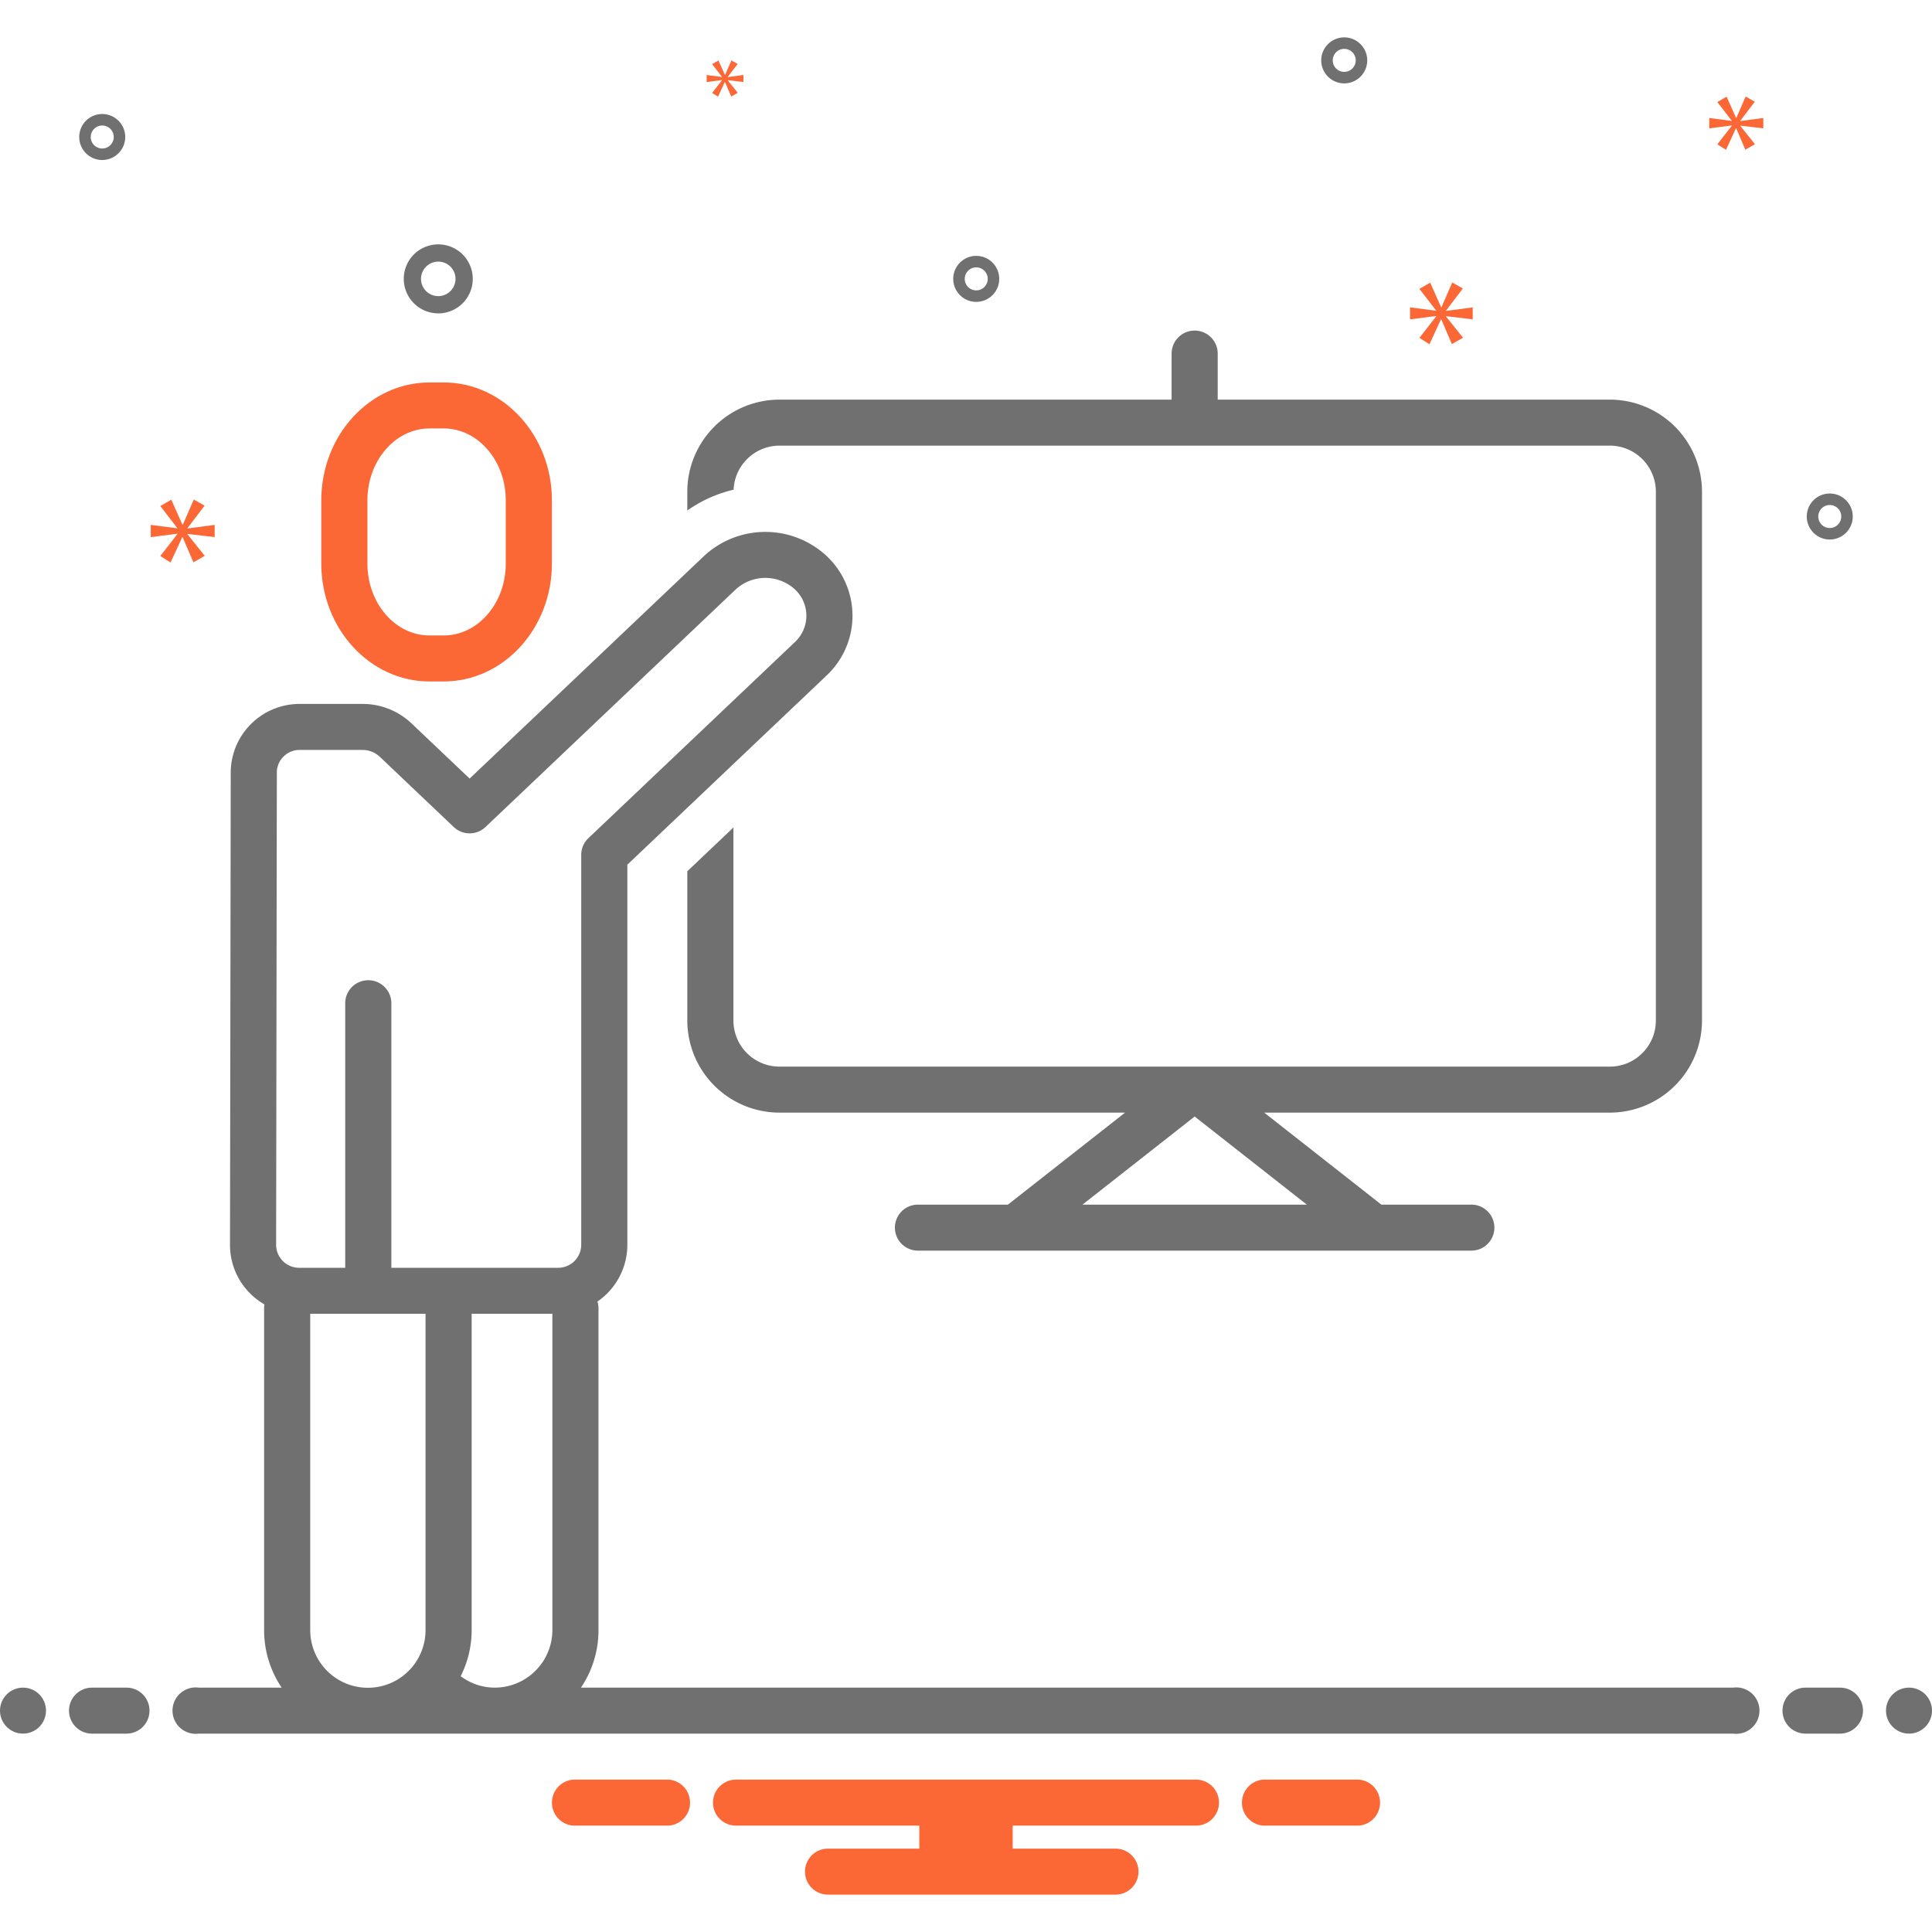 <svg xmlns="http://www.w3.org/2000/svg" version="1.1" xmlns:xlink="http://www.w3.org/1999/xlink" width="512" height="512" x="0" y="0" viewBox="0 0 168 168" style="enable-background:new 0 0 512 512" xml:space="preserve" class=""><g><path fill="#707070" d="M139.979 34.75h-34.091v-4a2.005 2.005 0 0 0-4.01 0v4H67.785a8.02 8.02 0 0 0-8.02 8v1.642a11.599 11.599 0 0 1 4.027-1.81 4.001 4.001 0 0 1 3.993-3.832h72.193a4.01 4.01 0 0 1 4.01 4v46a4.01 4.01 0 0 1-4.01 4H67.786a4.01 4.01 0 0 1-4.01-4V71.955l-4.01 3.808V88.75a8.02 8.02 0 0 0 8.02 8h30.046l-10.186 8h-7.828a2 2 0 1 0 0 4h48.129a2 2 0 1 0 0-4h-7.828l-10.186-8h30.046a8.02 8.02 0 0 0 8.021-8v-46a8.02 8.02 0 0 0-8.021-8zm-26.343 70H94.13l9.754-7.661z" opacity="1" data-original="#2d4356" class=""></path><path fill="#fc6736" d="M38.583 33.258h-1.236c-5.188 0-9.409 4.597-9.409 10.249v5.5c0 5.653 4.221 10.25 9.409 10.25h1.236c5.187 0 9.409-4.597 9.409-10.25v-5.5c0-5.652-4.222-10.25-9.41-10.25zm5.398 15.75c0 3.446-2.422 6.25-5.398 6.25h-1.236c-2.977 0-5.398-2.804-5.398-6.25v-5.501c0-3.445 2.421-6.25 5.398-6.25h1.236c2.976 0 5.398 2.805 5.398 6.25z" opacity="1" data-original="#0bceb2" class=""></path><g fill="#2d4356"><path d="M38.11 27.25a3 3 0 1 0-3-3 3.003 3.003 0 0 0 3 3zm0-4.5a1.5 1.5 0 1 1-1.5 1.5 1.501 1.501 0 0 1 1.5-1.5zM159.11 42.914a2 2 0 1 0 2 2 2.002 2.002 0 0 0-2-2zm0 3a1 1 0 1 1 1-1 1.001 1.001 0 0 1-1 1zM8.89 9.914a2 2 0 1 0 2 2 2.002 2.002 0 0 0-2-2zm0 3a1 1 0 1 1 1-1 1.001 1.001 0 0 1-1 1zM116.89 3.25a2 2 0 1 0 2 2 2.002 2.002 0 0 0-2-2zm0 3a1 1 0 1 1 1-1 1.001 1.001 0 0 1-1 1zM86.89 24.25a2 2 0 1 0-2 2 2.002 2.002 0 0 0 2-2zm-3 0a1 1 0 1 1 1 1 1.001 1.001 0 0 1-1-1z" fill="#707070" opacity="1" data-original="#2d4356" class=""></path></g><path fill="#fc6736" d="m16.303 45.925 1.487-1.956-.939-.531-.954 2.189h-.032l-.97-2.174-.955.548 1.471 1.909v.031l-2.301-.298v1.064l2.316-.297v.032L13.94 48.35l.891.564 1.018-2.207h.031l.939 2.191.986-.563-1.502-1.878v-.031l2.362.281v-1.064l-2.362.313zM62.781 6.98l-.856 1.099.514.325.586-1.271h.018l.54 1.262.568-.325-.865-1.081v-.018l1.36.162v-.612l-1.36.18v-.018l.856-1.126-.54-.307-.55 1.261h-.018l-.558-1.252-.551.316.848 1.099v.018l-1.325-.171v.612l1.333-.171zM128.062 27.771v-1.043l-2.317.307v-.031l1.459-1.918-.921-.522-.936 2.148h-.032l-.951-2.133-.937.538 1.444 1.872v.031l-2.257-.292v1.043l2.272-.291v.031l-1.459 1.872.875.553.998-2.165h.03l.921 2.149.968-.552-1.474-1.842v-.031zM151.333 10.499l1.258-1.654-.795-.45-.807 1.853h-.027l-.82-1.84-.809.463 1.245 1.616v.026l-1.946-.252v.9l1.959-.251v.027l-1.258 1.614.755.477.861-1.867h.026l.794 1.854.835-.477-1.271-1.589v-.026l1.998.238v-.9l-1.998.265z" opacity="1" data-original="#0bceb2" class=""></path><circle cx="2" cy="148.75" r="2" fill="#707070" opacity="1" data-original="#2d4356" class=""></circle><path fill="#707070" d="M11 146.75H8a2 2 0 0 0 0 4h3a2 2 0 0 0 0-4zM160 146.75h-3a2 2 0 0 0 0 4h3a2 2 0 0 0 0-4z" opacity="1" data-original="#2d4356" class=""></path><circle cx="166" cy="148.75" r="2" fill="#707070" opacity="1" data-original="#2d4356" class=""></circle><path fill="#fc6736" d="M118.154 154.75h-8.308a2.006 2.006 0 0 0 0 4h8.308a2.006 2.006 0 0 0 0-4zM58.154 154.75h-8.308a2.006 2.006 0 0 0 0 4h8.308a2.006 2.006 0 0 0 0-4zM104 154.75H64a2 2 0 0 0 0 4h15.94v2H72a2 2 0 0 0 0 4h25a2 2 0 0 0 0-4h-8.94v-2H104a2 2 0 0 0 0-4z" opacity="1" data-original="#0bceb2" class=""></path><path fill="#707070" d="M150.721 146.75H50.518a8.93 8.93 0 0 0 1.525-5v-28a1.975 1.975 0 0 0-.093-.572 5.99 5.99 0 0 0 2.603-4.936V75.19L71.88 58.737a7.124 7.124 0 0 0 0-10.39 7.828 7.828 0 0 0-10.658 0L40.837 67.702l-5.062-4.806a6.16 6.16 0 0 0-4.263-1.684h-5.37a5.988 5.988 0 0 0-6.078 5.855L20 108.23a5.947 5.947 0 0 0 1.757 4.25 6.038 6.038 0 0 0 1.241.948 1.98 1.98 0 0 0-.032.322v28a8.93 8.93 0 0 0 1.526 5h-7.213a2.017 2.017 0 1 0 0 4H150.72a2.017 2.017 0 1 0 0-4zm-110.661-.996a8.912 8.912 0 0 0 .954-4.004v-27.508h7.019v27.508a5.013 5.013 0 0 1-5.014 5 4.918 4.918 0 0 1-2.96-.996zM24.074 67.076a1.98 1.98 0 0 1 2.068-1.864h5.37a2.192 2.192 0 0 1 1.498.581l6.444 6.12a2.007 2.007 0 0 0 2.765 0l21.77-20.67a3.812 3.812 0 0 1 5.125 0 3.133 3.133 0 0 1 0 4.598L51.165 72.884a1.995 1.995 0 0 0-.623 1.448v33.91a2.005 2.005 0 0 1-2.005 2H34.03v-23a2.005 2.005 0 0 0-4.011 0v23h-4.003a2 2 0 0 1-2.005-2.004zm2.903 74.674v-27.508h10.026v27.508a5.013 5.013 0 0 1-10.026 0z" opacity="1" data-original="#2d4356" class=""></path></g></svg>